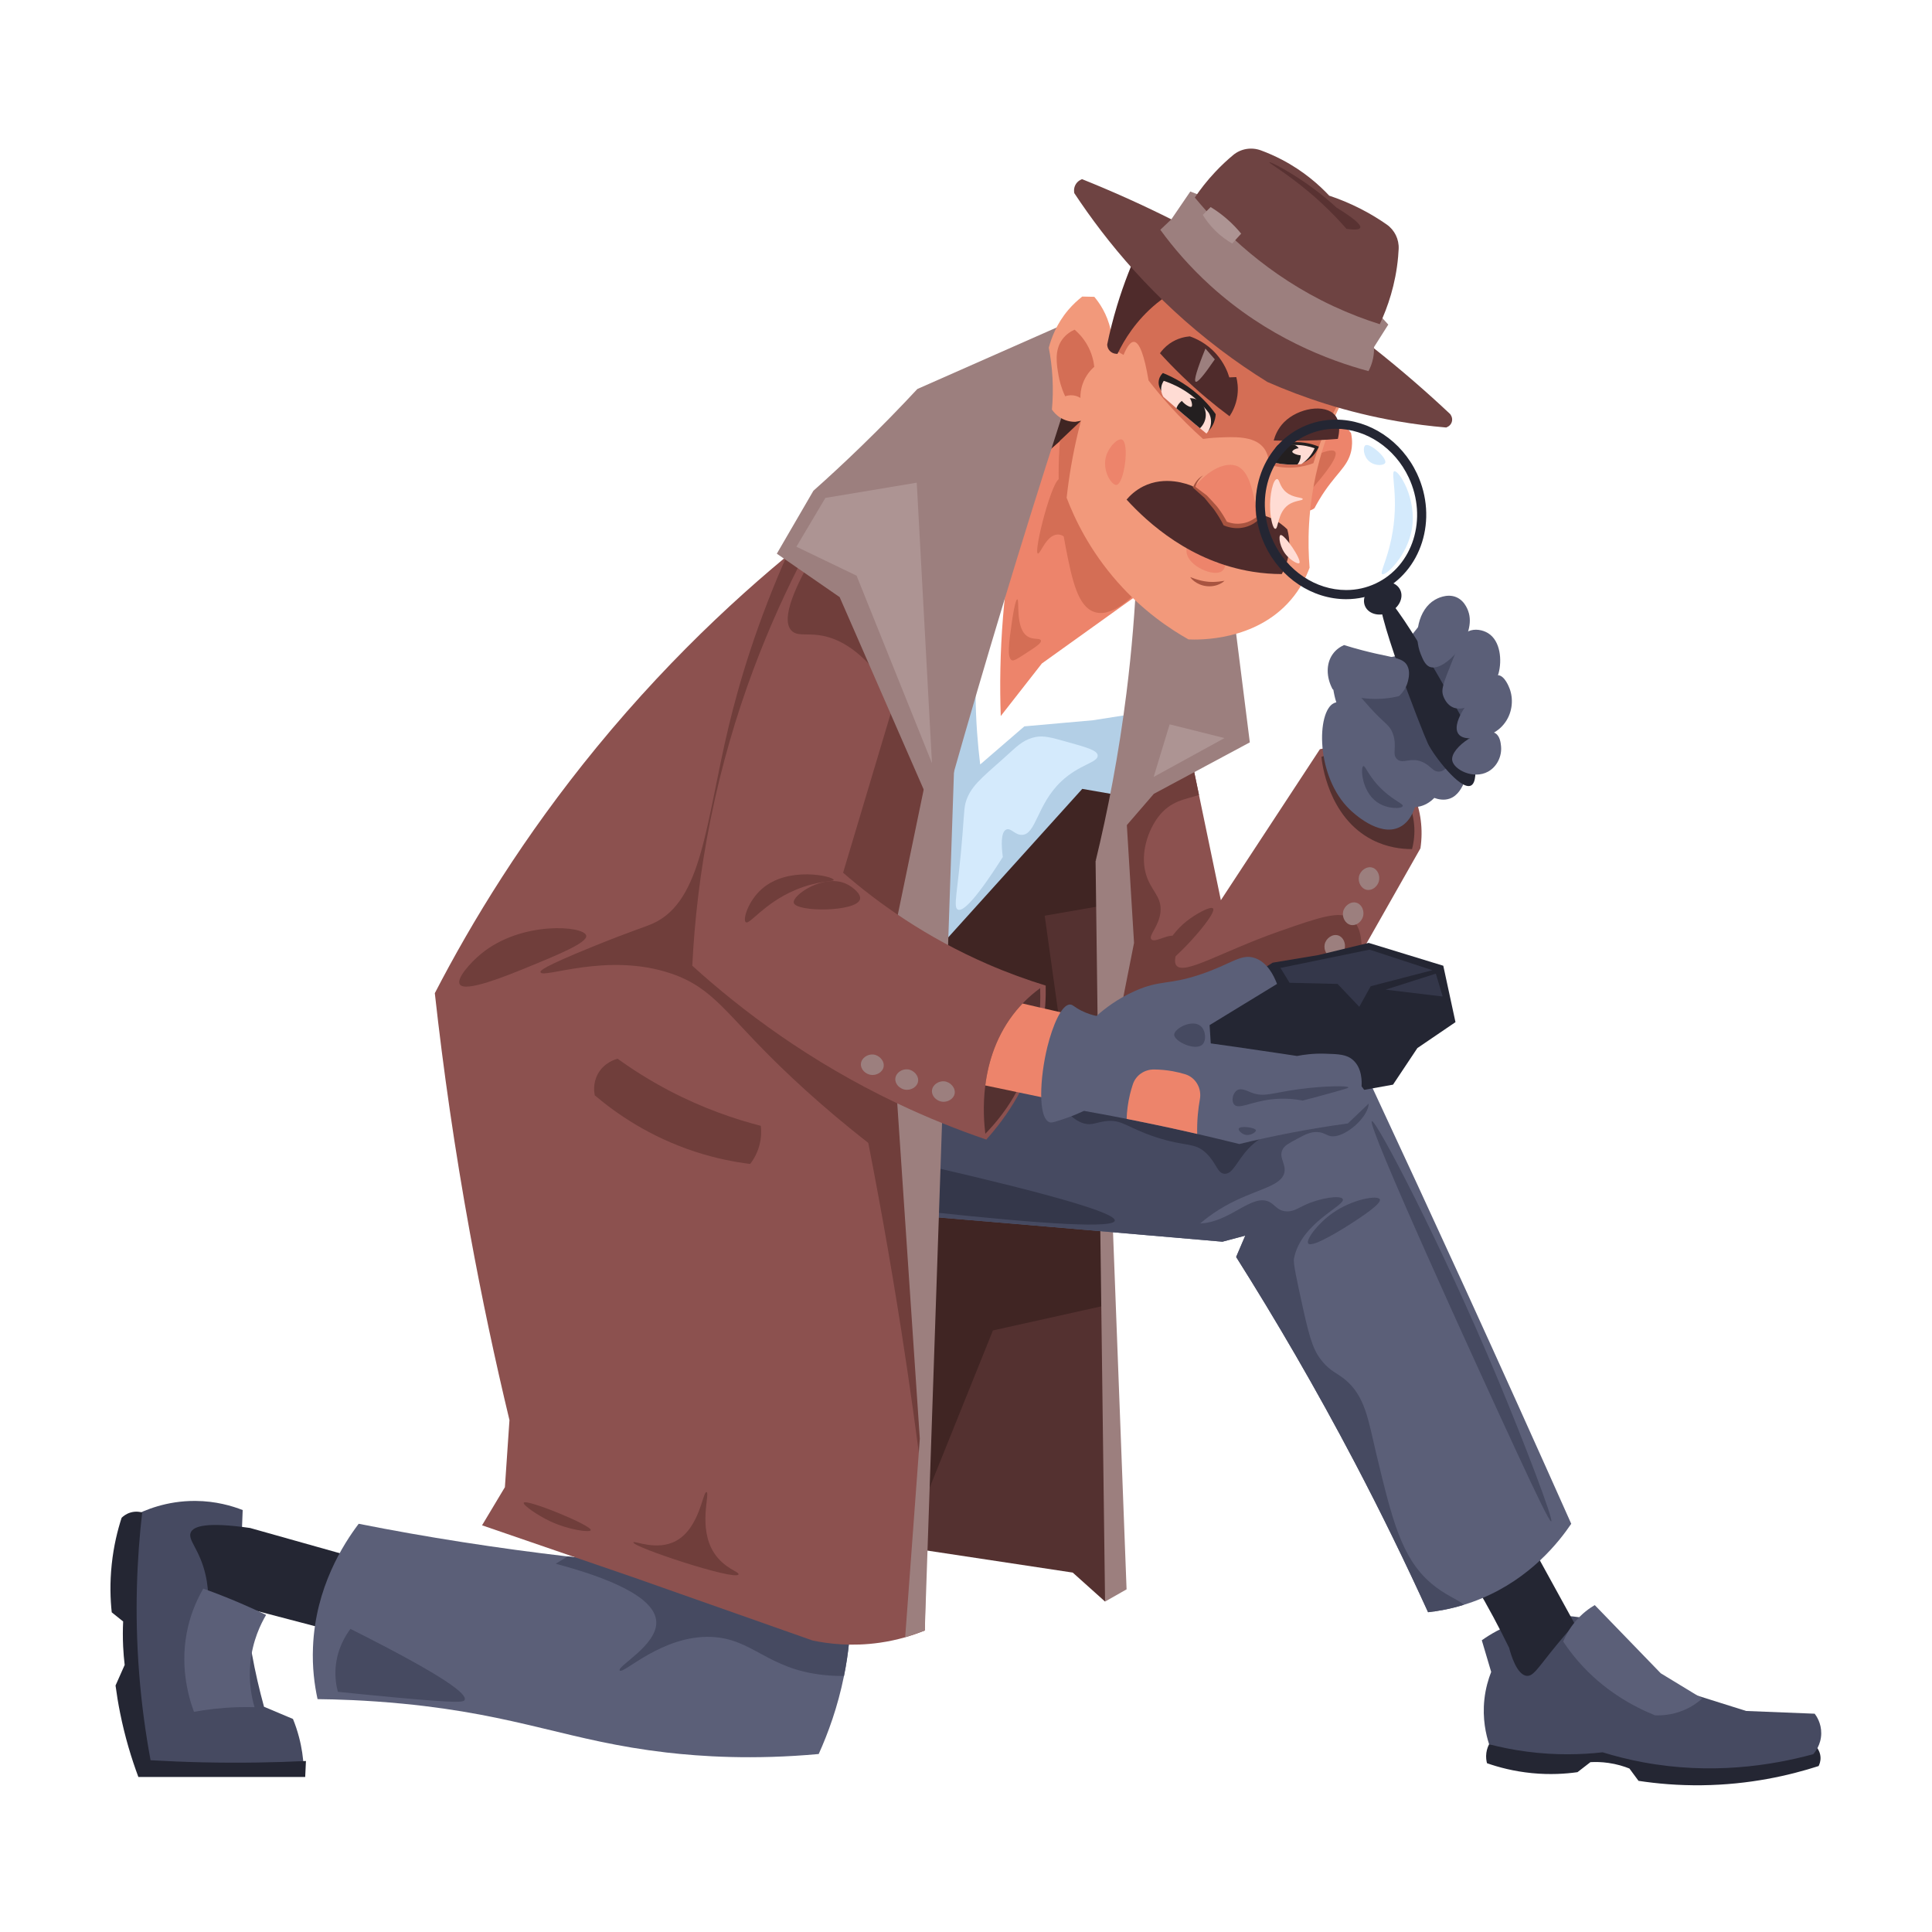 <svg xmlns="http://www.w3.org/2000/svg" xmlns:xlink="http://www.w3.org/1999/xlink" width="500" zoomAndPan="magnify" viewBox="0 0 375 375" height="500" preserveAspectRatio="xMidYMid meet" version="1.0"><defs><clipPath id="31e06d854e"><path d="M 21.258 293 L 60 293 L 60 345 L 21.258 345 Z M 21.258 293 " clip-rule="nonzero"/></clipPath><clipPath id="d7f57cc4c0"><path d="M 288.406 338.48 L 353.5 338.48 L 353.5 346.523 L 288.406 346.523 Z M 288.406 338.48 " clip-rule="nonzero"/></clipPath><clipPath id="596bfa85d3"><path d="M 287.613 313.504 L 353.5 313.504 L 353.5 343.238 L 287.613 343.238 Z M 287.613 313.504 " clip-rule="nonzero"/></clipPath><clipPath id="f668842ef0"><path d="M 231 28.531 L 272 28.531 L 272 63 L 231 63 Z M 231 28.531 " clip-rule="nonzero"/></clipPath></defs><rect x="-37.5" width="450" fill="#ffffff" y="-37.5" height="450" fill-opacity="1"/><rect x="-37.5" width="450" fill="#ffffff" y="-37.5" height="450" fill-opacity="1"/><path fill="#8c514f" d="M 275.707 164.656 C 271.902 171.367 268.094 178.082 264.289 184.785 C 261.887 189.027 259.48 193.266 257.078 197.508 C 252.449 202.543 247.809 207.574 243.18 212.602 C 232.047 211.031 220.906 209.449 209.773 207.871 C 209.18 193.07 208.582 178.277 208 163.477 C 215.68 157.758 223.371 152.031 231.062 146.312 C 231.613 148.977 232.172 151.641 232.723 154.305 C 234.141 161.105 235.551 167.914 236.969 174.727 C 243.375 164.957 249.785 155.191 256.191 145.426 C 257.656 145.07 262.949 143.969 268.016 146.898 C 273.719 150.203 276.805 157.262 275.707 164.656 " fill-opacity="1" fill-rule="nonzero"/><path fill="#703e3b" d="M 264.289 184.785 C 261.887 189.027 259.48 193.266 257.078 197.508 C 252.449 202.543 247.809 207.574 243.18 212.602 C 232.047 211.031 220.906 209.449 209.773 207.871 C 209.18 193.07 208.582 178.277 208 163.477 C 215.68 157.758 223.371 152.031 231.062 146.312 C 231.613 148.977 232.172 151.641 232.723 154.305 C 230.086 155.164 227.203 155.395 224.809 158.574 C 222.926 161.062 221.305 165.422 222.367 169.453 C 223.273 172.879 225.551 173.898 225.25 177 C 224.977 179.812 222.848 181.605 223.477 182.324 C 224.203 183.16 227.141 180.879 228.355 181.883 C 229.625 182.93 227.301 186.18 228.355 187.43 C 229.926 189.277 237.172 184.688 248.312 180.77 C 256.156 178.02 260.113 176.676 262.285 178.328 C 263.828 179.512 264.395 181.871 264.289 184.785 " fill-opacity="1" fill-rule="nonzero"/><path fill="#9c7f7e" d="M 266.391 168.406 C 267.418 168.727 267.914 169.996 267.648 171.023 C 267.395 172.023 266.383 172.93 265.285 172.715 C 264.164 172.488 263.555 171.203 263.77 170.148 C 264.008 168.984 265.27 168.055 266.391 168.406 " fill-opacity="1" fill-rule="nonzero"/><path fill="#9c7f7e" d="M 263.316 175.227 C 264.344 175.551 264.84 176.816 264.578 177.844 C 264.32 178.848 263.309 179.754 262.211 179.535 C 261.086 179.309 260.48 178.023 260.695 176.969 C 260.934 175.805 262.191 174.875 263.316 175.227 " fill-opacity="1" fill-rule="nonzero"/><path fill="#9c7f7e" d="M 259.734 181.562 C 260.762 181.887 261.258 183.152 260.996 184.18 C 260.738 185.184 259.727 186.086 258.629 185.867 C 257.508 185.645 256.902 184.359 257.117 183.305 C 257.355 182.141 258.613 181.207 259.734 181.562 " fill-opacity="1" fill-rule="nonzero"/><path fill="#464a61" d="M 25.816 294.289 C 25.336 297.852 25.016 301.992 25.086 306.59 C 25.141 310.164 25.43 313.438 25.824 316.355 C 25.781 319.211 25.863 322.281 26.121 325.531 C 26.641 332.078 27.766 337.887 29.07 342.824 C 39.027 342.824 48.98 342.824 58.934 342.824 C 58.844 341.223 58.598 339.309 58.047 337.203 C 57.699 335.875 57.289 334.688 56.863 333.648 C 54.992 332.859 53.121 332.07 51.246 331.281 C 50.359 328.059 49.551 324.602 48.883 320.922 C 46.984 310.504 46.699 301.059 47.105 293.102 C 45.082 292.309 41.906 291.355 37.941 291.328 C 32.277 291.289 27.98 293.156 25.816 294.289 " fill-opacity="1" fill-rule="nonzero"/><path fill="#242633" d="M 69.84 302.574 C 62.742 300.578 55.645 298.578 48.547 296.582 C 40.055 295.359 37.527 296.242 37.016 297.469 C 36.406 298.941 38.773 300.746 39.898 305.684 C 40.32 307.523 40.41 309.105 40.41 310.211 C 48.91 312.438 57.406 314.664 65.902 316.891 C 67.215 312.117 68.527 307.348 69.84 302.574 " fill-opacity="1" fill-rule="nonzero"/><path fill="#5b5f78" d="M 39.457 308.348 C 38.395 310.176 37.27 312.594 36.543 315.555 C 34.719 323.02 36.57 329.344 37.652 332.262 C 40.051 331.824 42.926 331.461 46.188 331.367 C 47.316 331.336 48.391 331.34 49.406 331.367 C 48.867 329.539 48.234 326.535 48.586 322.852 C 49.004 318.449 50.621 315.191 51.652 313.453 C 50.098 312.703 48.469 311.961 46.777 311.23 C 44.254 310.148 41.809 309.191 39.457 308.348 " fill-opacity="1" fill-rule="nonzero"/><g clip-path="url(#31e06d854e)"><path fill="#242633" d="M 27.598 293.566 C 27.238 293.465 26.395 293.281 25.383 293.566 C 24.465 293.824 23.871 294.34 23.605 294.602 C 22.832 296.984 22.066 300.035 21.688 303.629 C 21.301 307.266 21.418 310.441 21.688 312.953 C 22.426 313.543 23.164 314.137 23.902 314.727 C 23.832 316.23 23.82 317.863 23.902 319.609 C 23.965 320.863 24.066 322.047 24.199 323.164 C 23.605 324.496 23.016 325.828 22.426 327.156 C 22.652 328.863 22.941 330.645 23.312 332.484 C 24.246 337.137 25.508 341.293 26.859 344.914 C 37.652 344.914 48.445 344.914 59.238 344.914 C 59.289 343.879 59.336 342.844 59.383 341.809 C 56.352 341.953 53.246 342.055 50.07 342.102 C 42.781 342.215 35.824 342.043 29.227 341.66 C 28.27 336.508 27.48 330.867 27.008 324.789 C 26.09 313.016 26.57 302.469 27.598 293.566 " fill-opacity="1" fill-rule="nonzero"/></g><path fill="#5b5f78" d="M 164.828 318.559 C 164.598 320.922 164.25 323.168 163.816 325.305 C 162.602 331.324 160.727 336.434 158.91 340.453 C 146.102 341.625 135.945 340.922 129.344 340.16 C 110.434 337.965 100.906 332.898 78.188 330.688 C 71.012 329.996 65.168 329.836 61.637 329.801 C 61.023 326.992 60.59 323.594 60.75 319.738 C 61.203 308.133 66.676 299.664 69.621 295.766 C 76.133 297.055 82.836 298.246 89.719 299.316 C 96.668 300.402 103.488 301.324 110.164 302.105 C 121.93 303.473 133.266 304.387 144.129 304.938 C 151.121 306.422 158.121 307.902 165.117 309.379 C 165.215 312.184 165.156 315.254 164.828 318.559 " fill-opacity="1" fill-rule="nonzero"/><path fill="#464a61" d="M 164.828 318.559 C 164.598 320.922 164.25 323.168 163.816 325.305 C 162.609 325.316 161.297 325.27 159.902 325.117 C 148.887 323.965 146.145 318.035 138.027 317.723 C 128.465 317.359 120.883 325.137 120.289 324.23 C 119.738 323.414 127.598 319.332 127.383 314.77 C 127.152 309.883 117.785 306.172 107.867 303.52 C 108.633 303.047 109.402 302.578 110.164 302.105 C 121.93 303.473 133.266 304.387 144.129 304.938 C 151.121 306.422 158.121 307.902 165.117 309.379 C 165.215 312.184 165.156 315.254 164.828 318.559 " fill-opacity="1" fill-rule="nonzero"/><g clip-path="url(#d7f57cc4c0)"><path fill="#242633" d="M 289.035 338.559 C 288.844 338.922 288.602 339.492 288.5 340.23 C 288.383 341.102 288.512 341.812 288.625 342.238 C 290.84 343.016 293.805 343.816 297.363 344.164 C 300.867 344.508 303.887 344.301 306.188 343.977 C 307.023 343.328 307.863 342.684 308.699 342.035 C 309.668 341.98 310.848 341.992 312.176 342.18 C 313.836 342.414 315.223 342.852 316.27 343.27 C 316.859 344.066 317.445 344.863 318.035 345.66 C 321.633 346.207 325.77 346.574 330.34 346.516 C 339.559 346.406 347.289 344.629 352.992 342.789 C 353.137 342.504 353.414 341.867 353.359 341.031 C 353.281 339.891 352.633 339.152 352.434 338.941 C 331.301 338.812 310.168 338.688 289.035 338.559 " fill-opacity="1" fill-rule="nonzero"/></g><g clip-path="url(#596bfa85d3)"><path fill="#464a61" d="M 294.227 314.969 C 291.422 315.93 289.219 317.234 287.617 318.379 C 288.227 320.426 288.832 322.473 289.438 324.52 C 288.902 325.879 288.352 327.688 288.117 329.859 C 287.707 333.625 288.434 336.711 289.035 338.559 C 291.23 339.133 293.672 339.637 296.336 339.988 C 302 340.734 307.02 340.578 311.066 340.121 C 313.496 340.871 316.113 341.535 318.906 342.055 C 332.109 344.512 343.703 342.73 351.949 340.488 C 352.277 340.117 353.473 338.664 353.5 336.465 C 353.527 334.445 352.551 333.051 352.23 332.629 C 347.801 332.453 343.367 332.273 338.934 332.098 C 334.223 330.617 329.512 329.137 324.801 327.656 C 322.395 326.109 319.867 324.355 317.277 322.359 C 313.645 319.57 310.473 316.773 307.734 314.113 C 305.082 313.598 299.996 313 294.227 314.969 " fill-opacity="1" fill-rule="nonzero"/></g><path fill="#242633" d="M 282.598 301.609 C 283.871 303.566 285.145 305.613 286.41 307.746 C 288.875 311.914 291.031 315.965 292.922 319.848 C 293.242 321.074 294.414 325.141 296.367 325.281 C 297.523 325.363 298.344 324.027 300.898 320.824 C 302.832 318.398 304.504 316.477 305.652 315.188 C 301.938 308.426 298.223 301.668 294.508 294.906 C 290.535 297.141 286.566 299.375 282.598 301.609 " fill-opacity="1" fill-rule="nonzero"/><path fill="#5b5f78" d="M 309.539 311.547 C 308.535 312.137 307.098 313.145 305.746 314.762 C 304.543 316.199 303.832 317.609 303.418 318.625 C 304.246 319.879 305.215 321.176 306.34 322.469 C 311.262 328.133 317.008 331.227 321.223 332.938 C 322.402 332.992 324.457 332.922 326.754 331.973 C 328.422 331.285 329.629 330.371 330.406 329.68 C 327.723 328.047 325.035 326.414 322.348 324.781 C 318.078 320.371 313.809 315.957 309.539 311.547 " fill-opacity="1" fill-rule="nonzero"/><path fill="#543130" d="M 214.492 310.863 L 208.219 305.238 L 165.164 298.727 C 161.34 250.902 157.52 203.074 153.695 155.246 C 175.578 150.707 197.457 146.168 219.34 141.633 C 218.156 149.523 216.973 157.414 215.789 165.309 C 215 181.09 214.211 196.875 213.422 212.66 C 214.449 239.574 215.473 266.488 216.5 293.402 C 215.828 299.219 215.16 305.043 214.492 310.863 " fill-opacity="1" fill-rule="nonzero"/><path fill="#402523" d="M 216.379 175.371 C 211.848 176.16 207.312 176.949 202.777 177.738 C 203.961 186.223 205.145 194.707 206.328 203.188 C 209.48 214.438 212.637 225.684 215.789 236.93 C 215.199 242.453 214.605 247.977 214.016 253.504 C 206.918 255.082 199.824 256.66 192.727 258.238 C 187.402 271.457 182.082 284.676 176.762 297.895 C 174 255.672 171.238 213.449 168.48 171.227 C 181.887 160.77 195.289 150.312 208.695 139.855 C 213.227 141.234 217.762 142.617 222.293 144 C 220.398 150.188 218.5 156.379 216.602 162.57 C 216.527 166.836 216.453 171.105 216.379 175.371 " fill-opacity="1" fill-rule="nonzero"/><path fill="#9c7f7e" d="M 212.652 167.176 L 214.492 310.863 L 218.668 308.492 L 214.906 209.352 L 220.117 183.012 L 218.508 156.672 L 212.652 167.176 " fill-opacity="1" fill-rule="nonzero"/><path fill="#5b5f78" d="M 304.977 295.766 C 302.566 299.328 297.094 306.289 287.531 310.266 C 286.367 310.754 285.23 311.152 284.133 311.492 C 281.57 312.281 279.211 312.707 277.188 312.93 C 272.922 303.57 268.211 293.875 262.996 283.934 C 255.402 269.469 247.621 256.152 239.934 243.977 C 240.516 242.594 241.113 241.215 241.707 239.832 C 240.227 240.23 238.742 240.621 237.27 241.012 C 225.836 240.02 214.402 239.031 202.969 238.055 C 192.422 237.16 181.875 236.273 171.328 235.391 C 170.309 233.281 168.934 229.957 168.133 225.707 C 167.746 223.629 167.488 221.32 167.488 218.816 C 167.469 208.766 171.488 201.449 173.406 198.395 C 190.738 199.93 208.797 201.973 227.512 204.609 C 240.836 206.5 253.754 208.586 266.242 210.824 C 272.266 223.742 278.277 236.758 284.285 249.891 C 291.309 265.27 298.203 280.566 304.977 295.766 " fill-opacity="1" fill-rule="nonzero"/><path fill="#464a61" d="M 265.613 213.844 C 266.137 216.359 261.043 221.121 258.184 220.504 C 257.383 220.328 256.918 219.77 255.633 219.727 C 254.34 219.684 253.348 220.199 251.75 221.059 C 250.156 221.914 249.359 222.344 248.98 223.055 C 248.125 224.656 249.613 225.82 249.312 227.496 C 248.785 230.406 243.559 230.793 237.672 234.152 C 234.668 235.871 232.527 237.77 231.238 239.035 C 213.758 237.223 196.273 235.414 178.793 233.598 C 176.066 222.684 174.254 209.574 180.457 204.965 C 185.309 201.355 192.125 205.141 203.074 208.297 C 237.133 218.102 264.461 208.32 265.613 213.844 " fill-opacity="1" fill-rule="nonzero"/><path fill="#464a61" d="M 284.133 311.492 C 281.57 312.281 279.211 312.707 277.188 312.93 C 272.922 303.57 268.211 293.875 262.996 283.934 C 255.402 269.469 247.621 256.152 239.934 243.977 C 240.516 242.594 241.113 241.215 241.707 239.832 C 240.227 240.23 238.742 240.621 237.27 241.012 C 225.836 240.02 214.402 239.031 202.969 238.055 C 192.422 237.16 181.875 236.273 171.328 235.391 C 170.309 233.281 168.934 229.957 168.133 225.707 C 171.621 225.504 178.148 227.383 192.031 229.176 C 212.715 231.852 217.188 230.117 224.852 234.504 C 227.23 235.871 229.633 237.664 233.129 237.461 C 238.93 237.133 243.07 231.547 246.434 233.324 C 247.508 233.891 247.898 234.887 249.387 235.098 C 250.844 235.305 251.844 234.566 253.238 233.91 C 256.281 232.488 260.191 231.949 260.625 232.727 C 261.316 233.973 252.527 237.258 251.164 244.27 C 250.984 245.188 251.641 248.133 252.934 254.039 C 254.32 260.316 255.074 262.418 256.785 264.398 C 258.32 266.184 259.402 266.441 260.918 267.648 C 265.008 270.898 265.566 275.641 267.129 282.156 C 270.207 294.934 271.98 302.348 277.773 307.309 C 280.551 309.688 282.969 310.406 284.133 311.492 " fill-opacity="1" fill-rule="nonzero"/><path fill="#34374a" d="M 179.719 235.152 C 203.918 237.773 216.141 238.363 216.379 236.93 C 216.625 235.469 204.504 231.918 180.012 226.273 C 179.914 229.234 179.816 232.191 179.719 235.152 " fill-opacity="1" fill-rule="nonzero"/><path fill="#b3cfe6" d="M 216.863 154.301 C 214.598 153.906 212.332 153.512 210.066 153.121 C 199.023 165.352 187.988 177.582 176.949 189.816 C 171.527 176.992 166.105 164.168 160.688 151.344 C 168.668 140.785 176.652 130.23 184.637 119.676 C 198.434 123.227 212.23 126.777 226.031 130.332 C 222.977 138.32 219.922 146.312 216.863 154.301 " fill-opacity="1" fill-rule="nonzero"/><path fill="#8c514f" d="M 182.273 160.074 L 179.5 316.484 C 177.234 317.402 174.277 318.348 170.738 318.852 C 165.34 319.625 160.785 319.062 157.73 318.422 C 146.098 314.324 134.469 310.227 122.84 306.125 C 113.082 302.773 103.324 299.418 93.566 296.062 C 95.043 293.598 96.523 291.133 98 288.664 C 98.297 284.324 98.594 279.984 98.887 275.645 C 96.121 264.133 93.523 251.988 91.203 239.242 C 88.234 222.973 86.023 207.441 84.398 192.777 C 91.547 178.957 101.625 162.355 115.742 145.129 C 131.23 126.227 147.004 112.156 160.094 102.055 L 182.273 122.637 L 182.273 160.074 " fill-opacity="1" fill-rule="nonzero"/><path fill="#703e3b" d="M 167.594 217.098 C 170.262 230.375 172.75 244.195 174.984 258.531 C 176.555 268.617 177.93 278.488 179.125 288.129 C 179.324 278.266 179.52 268.398 179.719 258.531 C 178.828 246.598 177.941 234.66 177.055 222.723 C 173.902 220.848 170.746 218.973 167.594 217.098 " fill-opacity="1" fill-rule="nonzero"/><path fill="#703e3b" d="M 176.906 228.051 C 165.559 220.023 157.188 212.551 151.629 207.184 C 141.055 196.992 138.57 191.797 130.336 188.984 C 117.805 184.703 105.227 190.102 104.91 188.688 C 104.848 188.418 105.191 187.734 115.258 183.656 C 122.871 180.574 125.168 179.957 126.789 179.219 C 136.363 174.852 136.98 159.598 141.426 141.039 C 143.438 132.645 146.879 120.863 153.105 107.004 C 160.891 109.473 168.676 111.938 176.465 114.402 C 178.336 123.086 180.211 131.766 182.082 140.449 C 180.359 169.648 178.633 198.848 176.906 228.051 " fill-opacity="1" fill-rule="nonzero"/><path fill="#9c7f7e" d="M 185.332 144.926 L 179.5 316.484 L 175.695 317.793 C 176.645 304.945 177.59 292.098 178.535 279.25 C 176.465 248.469 174.395 217.691 172.324 186.914 C 175.184 173.102 178.043 159.289 180.898 145.477 C 182.375 145.293 183.855 145.109 185.332 144.926 " fill-opacity="1" fill-rule="nonzero"/><path fill="#ffffff" d="M 218.934 112.277 C 220.117 113.855 221.301 115.434 222.484 117.012 C 222.188 124.113 221.891 131.219 221.598 138.32 C 218.441 138.812 215.289 139.305 212.137 139.801 C 207.699 140.195 203.266 140.59 198.828 140.984 C 195.973 143.449 193.113 145.918 190.254 148.383 C 189.285 140.488 188.844 130.488 190.254 119.086 C 192.672 99.496 199.484 84.414 204.742 74.988 C 208.785 77.453 212.824 79.918 216.863 82.387 C 217.555 92.348 218.246 102.312 218.934 112.277 " fill-opacity="1" fill-rule="nonzero"/><path fill="#402523" d="M 215.887 78.016 L 198.051 96.137 L 200.414 74.109 Z M 215.887 78.016 " fill-opacity="1" fill-rule="nonzero"/><path fill="#8c514f" d="M 202.969 191.297 C 203.023 193.691 202.879 196.387 202.375 199.289 C 200.547 209.84 194.973 217.262 191.438 221.188 C 185.926 219.309 180.066 216.98 173.992 214.086 C 157.09 206.023 144.004 196.18 134.371 187.449 C 134.793 178.922 135.836 169.355 137.918 159.039 C 142.219 137.738 149.504 120.402 156.25 107.543 C 163.348 112.672 170.441 117.801 177.539 122.93 C 172.906 138.418 168.273 153.906 163.645 169.395 C 170.469 175.32 179.758 181.957 191.734 187.152 C 195.641 188.848 199.406 190.207 202.969 191.297 " fill-opacity="1" fill-rule="nonzero"/><path fill="#703e3b" d="M 171.363 132.16 C 166.582 125.625 162.207 123.719 158.945 123.281 C 156.418 122.945 154.691 123.508 153.621 122.395 C 151.398 120.074 154.676 113.266 158.059 107.523 C 159.801 108.117 165.074 110.168 168.703 115.734 C 173.488 123.078 171.695 130.832 171.363 132.16 " fill-opacity="1" fill-rule="nonzero"/><path fill="#9c7f7e" d="M 220.637 110.797 C 220.316 118.219 219.691 126.164 218.641 134.547 C 217.145 146.484 215.023 157.402 212.652 167.176 C 216.422 162.812 220.191 158.445 223.961 154.082 C 230.172 150.75 236.379 147.422 242.59 144.094 C 241.48 135.289 240.371 126.48 239.262 117.68 C 233.055 115.383 226.844 113.09 220.637 110.797 " fill-opacity="1" fill-rule="nonzero"/><path fill="#ed846b" d="M 223.297 113.684 C 216.273 118.715 209.25 123.746 202.23 128.777 C 199.566 132.18 196.906 135.582 194.246 138.984 C 194.039 133.129 194.121 126.656 194.691 119.676 C 195.578 108.762 197.449 99.137 199.566 91.043 C 203.855 87.27 208.145 83.496 212.43 79.723 C 216.051 91.043 219.676 102.363 223.297 113.684 " fill-opacity="1" fill-rule="nonzero"/><path fill="#d46e55" d="M 221.48 113.961 C 220.566 115.035 216.32 119.855 212.613 118.844 C 209.211 117.914 208.105 112.625 206.844 106.191 C 205.91 101.418 205.031 94.375 205.738 85.547 C 208.473 82.957 211.207 80.367 213.941 77.781 C 216.453 89.84 218.969 101.898 221.48 113.961 " fill-opacity="1" fill-rule="nonzero"/><path fill="#9c7f7e" d="M 206.664 79.055 C 205.398 82.965 204.141 86.883 202.895 90.82 C 195.496 114.148 188.633 137.242 182.273 160.074 C 175.84 145.348 169.406 130.625 162.977 115.902 C 158.91 113.09 154.848 110.281 150.781 107.469 C 153.148 103.398 155.512 99.328 157.879 95.258 C 160.934 92.539 164.043 89.656 167.191 86.602 C 171.066 82.848 174.684 79.133 178.059 75.504 C 188.109 71.066 198.164 66.625 208.219 62.188 C 207.699 67.809 207.184 73.434 206.664 79.055 " fill-opacity="1" fill-rule="nonzero"/><path fill="#ed846b" d="M 256.199 85.066 C 256.574 84.629 257.316 83.895 258.473 83.363 C 259.625 82.84 260.656 82.762 261.23 82.762 C 261.566 83.195 261.902 83.633 262.238 84.066 C 262.559 85.613 262.426 86.777 262.27 87.516 C 261.574 90.785 259.07 91.969 256.07 96.984 C 255.648 97.688 255.332 98.277 255.145 98.633 C 255.027 98.73 254.465 99.176 253.648 99.121 C 252.699 99.051 252.168 98.359 252.094 98.254 C 253.461 93.859 254.828 89.461 256.199 85.066 " fill-opacity="1" fill-rule="nonzero"/><path fill="#d46e55" d="M 255.828 88.176 C 257.688 87.402 258.793 87.23 259.141 87.668 C 259.777 88.461 257.93 91.258 253.59 96.059 C 254.336 93.434 255.082 90.805 255.828 88.176 " fill-opacity="1" fill-rule="nonzero"/><path fill="#f2997b" d="M 263.375 72.84 C 260.914 76.734 257.695 82.797 255.734 90.793 C 253.777 98.762 253.816 105.609 254.191 110.191 C 253.473 112.125 252.348 114.344 250.531 116.457 C 243.645 124.469 232.68 124.199 230.695 124.113 C 227.066 122.074 221.883 118.598 216.922 112.988 C 211.48 106.836 208.578 100.676 207.035 96.621 C 207.473 92.625 208.184 88.332 209.27 83.816 C 212.953 68.527 219.562 56.617 225.375 48.27 C 238.156 43.703 251.461 46.863 258.363 55.668 C 263.504 62.219 263.527 69.891 263.375 72.84 " fill-opacity="1" fill-rule="nonzero"/><path fill="#d46e55" d="M 227.754 52.551 C 225.18 54.453 221.578 57.672 218.797 62.625 C 217.734 64.52 216.98 66.336 216.434 67.961 C 216.98 68.27 217.531 68.578 218.078 68.887 C 218.793 67.172 219.465 66.328 220.094 66.355 C 221.156 66.406 222.102 68.902 222.934 73.848 C 224.141 75.41 225.477 77.027 226.957 78.672 C 229.191 81.16 231.41 83.324 233.512 85.199 C 234.152 85.105 235.07 84.988 236.184 84.938 C 239.562 84.777 243.32 84.598 245.188 86.816 C 245.617 87.324 246.262 88.336 246.324 90.184 C 247.379 90.508 249.047 90.879 251.102 90.742 C 252.707 90.637 254.016 90.254 254.93 89.906 C 255.652 87.496 256.637 84.762 257.984 81.848 C 259.215 79.199 260.52 76.891 261.77 74.914 C 250.434 67.461 239.094 60.008 227.754 52.551 " fill-opacity="1" fill-rule="nonzero"/><path fill="#ed846b" d="M 217.777 85.324 C 219.293 85.961 218.207 93.961 216.703 94.125 C 215.75 94.23 213.836 91.266 214.719 88.453 C 215.281 86.656 216.973 84.984 217.777 85.324 " fill-opacity="1" fill-rule="nonzero"/><path fill="#231f20" d="M 252.457 90.012 C 252.938 89.844 253.688 89.512 254.426 88.859 C 255.324 88.07 255.773 87.195 255.988 86.695 C 255.277 86.398 254.379 86.105 253.309 85.945 C 251.012 85.598 249.109 86.047 248.008 86.406 C 247.785 86.641 247.473 87.035 247.246 87.594 C 246.965 88.289 246.949 88.91 246.969 89.258 C 248.801 89.512 250.629 89.762 252.457 90.012 " fill-opacity="1" fill-rule="nonzero"/><path fill="#a85440" d="M 237.68 112.734 C 237.68 112.734 237.355 113.074 236.719 113.371 C 236.406 113.52 236.016 113.652 235.582 113.727 C 235.363 113.762 235.137 113.797 234.906 113.797 C 234.637 113.801 234.473 113.801 234.211 113.773 C 233.25 113.676 232.379 113.266 231.828 112.84 C 231.27 112.422 231.023 112.02 231.023 112.02 C 231.023 112.02 231.457 112.188 232.066 112.391 C 232.375 112.492 232.73 112.598 233.109 112.688 C 233.484 112.773 233.898 112.855 234.293 112.891 C 234.465 112.922 234.742 112.938 234.906 112.941 C 235.109 112.945 235.309 112.961 235.504 112.953 C 235.895 112.945 236.258 112.914 236.582 112.883 C 237.219 112.809 237.68 112.734 237.68 112.734 " fill-opacity="1" fill-rule="nonzero"/><path fill="#4f2b2b" d="M 238.652 80.793 C 237.191 79.711 235.699 78.535 234.191 77.27 C 230.703 74.336 227.707 71.379 225.148 68.562 C 225.523 68.031 226.117 67.336 226.992 66.711 C 228.555 65.602 230.141 65.355 230.934 65.289 C 232.008 65.656 234.195 66.578 236.102 68.738 C 237.613 70.453 238.297 72.211 238.609 73.25 C 239.062 73.23 239.512 73.211 239.965 73.195 C 240.164 73.973 240.383 75.23 240.18 76.762 C 239.926 78.688 239.133 80.078 238.652 80.793 " fill-opacity="1" fill-rule="nonzero"/><path fill="#4f2b2b" d="M 247.223 85.504 C 247.453 84.668 247.977 83.203 249.254 81.926 C 251.984 79.195 257.238 78.281 259.164 80.645 C 259.367 80.891 260.41 82.25 259.676 85.191 C 257.066 85.402 254.309 85.531 251.41 85.551 C 249.977 85.562 248.582 85.543 247.223 85.504 " fill-opacity="1" fill-rule="nonzero"/><path fill="#f2997b" d="M 215.875 67.617 C 215.914 66.613 215.863 65.375 215.562 63.988 C 214.902 60.93 213.383 58.777 212.406 57.613 C 211.625 57.594 210.848 57.578 210.066 57.562 C 209.211 58.227 208.266 59.082 207.344 60.164 C 205.062 62.859 204.051 65.668 203.57 67.496 C 203.898 69.203 204.172 71.172 204.289 73.363 C 204.41 75.648 204.34 77.711 204.18 79.492 C 204.453 79.898 204.992 80.586 205.902 81.125 C 207.078 81.824 208.207 81.879 208.715 81.875 C 209.41 81.75 210.102 81.625 210.797 81.5 C 212.492 76.871 214.184 72.246 215.875 67.617 " fill-opacity="1" fill-rule="nonzero"/><path fill="#d46e55" d="M 212.398 71.191 C 212.293 70.215 211.98 68.582 210.969 66.844 C 210.184 65.492 209.254 64.566 208.582 63.992 C 207.961 64.27 206.957 64.824 206.188 65.883 C 204.629 68.012 205.094 70.727 205.445 72.789 C 205.613 73.777 205.961 75.238 206.75 76.922 C 207.031 76.82 207.602 76.652 208.316 76.742 C 208.977 76.824 209.457 77.082 209.707 77.242 C 209.695 76.578 209.762 75.594 210.152 74.492 C 210.758 72.773 211.824 71.695 212.398 71.191 " fill-opacity="1" fill-rule="nonzero"/><path fill="#231f20" d="M 234.59 83.633 C 234.836 83.375 235.121 83.016 235.371 82.551 C 235.832 81.691 235.945 80.879 235.969 80.387 C 235.352 79.527 234.613 78.621 233.727 77.719 C 230.949 74.883 227.934 73.297 225.719 72.398 C 225.531 72.574 225.098 73.027 224.941 73.75 C 224.695 74.906 225.367 75.801 225.473 75.934 C 228.512 78.5 231.551 81.066 234.59 83.633 " fill-opacity="1" fill-rule="nonzero"/><path fill="#ffdcd4" d="M 234.168 84.152 C 233.754 83.812 233.34 83.473 232.922 83.121 C 232.102 82.457 231.301 81.773 230.484 81.07 C 229.938 80.625 229.402 80.164 228.863 79.688 C 228.688 79.535 228.508 79.387 228.34 79.238 C 227.551 78.562 226.773 77.887 226.008 77.203 C 225.945 77.152 225.879 77.09 225.816 77.039 C 225.68 76.824 225.379 76.273 225.383 75.527 C 225.387 74.703 225.746 74.125 225.887 73.922 C 226.281 74.047 226.723 74.215 227.195 74.41 C 228.562 74.973 230.211 75.852 231.848 77.219 C 231.887 77.254 231.934 77.293 231.973 77.332 C 232.035 77.383 232.098 77.434 232.156 77.492 C 232.75 78.012 233.266 78.52 233.703 79.023 C 234.059 79.41 234.359 79.793 234.629 80.145 C 234.777 80.406 235.168 81.195 235.039 82.254 C 234.914 83.27 234.371 83.934 234.168 84.152 " fill-opacity="1" fill-rule="nonzero"/><path fill="#ffdcd4" d="M 253.98 88.875 C 253.484 89.434 252.984 89.816 252.582 90.086 C 252.355 90.109 252.109 90.133 251.859 90.141 C 251.363 90.18 250.82 90.188 250.25 90.172 C 250.004 90.16 249.762 90.145 249.531 90.125 C 248.797 90.074 248.121 89.977 247.52 89.844 C 247.145 89.77 246.801 89.688 246.484 89.602 C 246.547 89.238 246.723 88.57 247.234 87.887 C 247.711 87.246 248.27 86.898 248.586 86.73 C 249.098 86.594 249.645 86.48 250.27 86.422 C 250.27 86.422 250.27 86.422 250.285 86.418 C 250.617 86.379 250.941 86.367 251.254 86.367 C 251.32 86.367 251.371 86.367 251.434 86.367 C 252.973 86.363 254.262 86.691 255.176 87.008 C 254.953 87.504 254.586 88.191 253.98 88.875 " fill-opacity="1" fill-rule="nonzero"/><path fill="#4f2b2b" d="M 228.68 56.062 C 227.367 56.785 225.938 57.715 224.484 58.906 C 220.453 62.223 218.168 66.035 216.906 68.68 C 216.797 68.688 216.012 68.73 215.422 68.117 C 214.938 67.617 214.91 67.012 214.906 66.867 C 215.391 64.516 216.012 62.008 216.805 59.383 C 218.16 54.895 219.758 50.941 221.363 47.539 C 223.801 50.379 226.242 53.223 228.68 56.062 " fill-opacity="1" fill-rule="nonzero"/><path fill="#ed846b" d="M 237.703 109.445 C 237.941 109.816 237.602 110.52 237.203 110.84 C 235.688 112.062 230.637 109.938 230.309 107.207 C 230.211 106.367 230.539 105.336 231.074 105.191 C 231.742 105.012 232.367 106.32 234.32 107.938 C 235.098 108.578 235.789 109.027 236.223 109.289 C 236.898 109.07 237.5 109.137 237.703 109.445 " fill-opacity="1" fill-rule="nonzero"/><path fill="#9c7f7e" d="M 233.973 67.656 C 232.32 71.734 231.691 73.879 232.086 74.09 C 232.453 74.285 233.688 72.836 235.793 69.746 C 235.184 69.047 234.578 68.352 233.973 67.656 " fill-opacity="1" fill-rule="nonzero"/><path fill="#231f20" d="M 251.859 90.141 C 251.363 90.18 250.82 90.188 250.25 90.172 C 250.004 90.16 249.762 90.145 249.531 90.125 C 248.797 90.074 248.121 89.977 247.52 89.844 C 247.613 89.188 247.902 88.242 248.672 87.473 C 248.809 87.336 249.488 86.688 250.27 86.422 C 250.27 86.422 250.27 86.422 250.285 86.418 C 250.594 86.312 250.934 86.277 251.254 86.367 C 251.316 86.387 251.379 86.402 251.441 86.434 C 252.246 86.812 252.41 87.867 252.438 88.043 C 252.566 88.906 252.219 89.645 251.859 90.141 " fill-opacity="1" fill-rule="nonzero"/><path fill="#231f20" d="M 232.922 83.121 C 232.102 82.457 231.301 81.773 230.484 81.07 C 229.938 80.625 229.402 80.164 228.863 79.688 C 228.688 79.535 228.508 79.387 228.34 79.238 C 228.551 78.676 228.984 77.965 229.848 77.559 C 229.969 77.5 231.008 77.027 232.156 77.492 C 232.199 77.508 232.246 77.527 232.289 77.547 C 233.031 77.887 233.465 78.477 233.703 79.023 C 233.953 79.574 234.016 80.066 234.027 80.18 C 234.141 81.254 233.727 82.328 232.922 83.121 " fill-opacity="1" fill-rule="nonzero"/><path fill="#ffdcd4" d="M 231.27 78.934 C 231.609 78.672 231.113 76.781 230.09 76.664 C 229.727 76.621 229.23 76.793 229.145 77.109 C 228.945 77.832 230.883 79.234 231.27 78.934 " fill-opacity="1" fill-rule="nonzero"/><path fill="#ffdcd4" d="M 253.07 88.184 C 253.25 87.953 253.082 87.477 252.82 87.234 C 252.188 86.648 250.828 87.305 250.828 87.672 C 250.832 88.098 252.695 88.664 253.07 88.184 " fill-opacity="1" fill-rule="nonzero"/><path fill="#6e4342" d="M 280.688 82.977 C 277.684 82.723 274.516 82.332 271.211 81.758 C 261.332 80.043 252.875 77.156 246.004 74.141 C 243.004 72.281 239.926 70.191 236.82 67.836 C 223.898 58.047 214.82 47.02 208.523 37.492 C 208.484 37.324 208.336 36.555 208.797 35.781 C 209.211 35.09 209.852 34.844 210.031 34.777 C 220.922 39.141 233.781 45.27 247.434 53.934 C 261.473 62.848 272.746 72.16 281.465 80.359 C 281.496 80.398 282.055 81.055 281.793 81.898 C 281.539 82.723 280.742 82.961 280.688 82.977 " fill-opacity="1" fill-rule="nonzero"/><path fill="#9c7f7e" d="M 265.621 72.035 C 265.941 71.438 266.316 70.578 266.527 69.492 C 266.688 68.672 266.711 67.949 266.688 67.379 C 267.613 65.918 268.539 64.461 269.465 63 C 268.516 61.934 267.527 60.871 266.496 59.82 C 255.477 48.578 242.816 41.586 231.039 37.172 C 229.809 38.973 228.582 40.773 227.355 42.574 C 226.641 43.25 225.93 43.922 225.215 44.598 C 227.711 48.027 230.895 51.766 234.926 55.43 C 246.031 65.531 257.992 69.973 265.621 72.035 " fill-opacity="1" fill-rule="nonzero"/><g clip-path="url(#f668842ef0)"><path fill="#6e4342" d="M 267.812 62.926 C 264.938 62.02 261.902 60.871 258.77 59.41 C 246.074 53.477 237.391 44.98 231.914 38.34 C 232.93 36.828 234.219 35.137 235.84 33.414 C 237.031 32.137 238.227 31.035 239.363 30.09 C 240.855 28.848 242.906 28.516 244.73 29.184 C 246.027 29.66 247.41 30.258 248.852 31.012 C 253.07 33.223 256.066 35.918 258.004 37.98 C 259.855 38.594 261.949 39.43 264.176 40.574 C 266.062 41.543 267.723 42.57 269.168 43.582 C 270.699 44.652 271.57 46.449 271.48 48.316 C 271.453 48.812 271.422 49.32 271.375 49.836 C 270.895 55.223 269.34 59.66 267.812 62.926 " fill-opacity="1" fill-rule="nonzero"/></g><path fill="#593232" d="M 264.016 44.207 C 263.863 44.582 262.977 44.652 261.355 44.422 C 260.23 43.133 258.527 41.281 256.293 39.227 C 250.82 34.191 246.254 31.699 246.379 31.496 C 246.5 31.309 250.645 33.398 255.02 36.652 C 256.887 38.043 258.371 39.328 259.422 40.293 C 262.719 42.324 264.25 43.629 264.016 44.207 " fill-opacity="1" fill-rule="nonzero"/><path fill="#ad9493" d="M 233.461 41.707 C 233.969 41.199 234.477 40.691 234.984 40.188 C 235.898 40.746 236.934 41.461 238 42.375 C 239.207 43.406 240.168 44.441 240.91 45.352 C 240.332 45.988 239.75 46.625 239.172 47.262 C 238.238 46.73 237.043 45.922 235.84 44.727 C 234.754 43.645 233.988 42.57 233.461 41.707 " fill-opacity="1" fill-rule="nonzero"/><path fill="#ed846b" d="M 243.949 100.551 C 243.605 100.879 242.617 101.734 241.051 101.984 C 239.527 102.23 238.344 101.75 237.91 101.547 C 237.328 100.5 236.531 99.266 235.445 97.988 C 234.176 96.5 232.887 95.395 231.82 94.605 C 234.492 91.117 238.07 89.504 240.234 90.516 C 242.324 91.496 243.055 94.914 243.555 97.262 C 243.836 98.582 243.926 99.719 243.949 100.551 " fill-opacity="1" fill-rule="nonzero"/><path fill="#4f2b2b" d="M 244.082 99.793 C 244.773 99.902 245.633 100.105 246.566 100.508 C 248.125 101.176 249.211 102.102 249.867 102.758 C 250.098 103.613 250.312 104.785 250.266 106.18 C 250.18 108.602 249.34 110.438 248.789 111.426 C 247.008 111.422 245.125 111.289 243.152 110.973 C 231.094 109.055 222.82 101.508 218.668 96.969 C 219.352 96.164 220.398 95.168 221.883 94.418 C 226.172 92.262 230.562 93.984 231.418 94.344 C 232.23 94.867 233.129 95.547 234.039 96.418 C 235.996 98.301 237.148 100.297 237.824 101.75 C 238.332 101.973 239.086 102.215 240.016 102.234 C 242.16 102.277 243.668 101.082 244.121 100.695 C 244.109 100.395 244.098 100.094 244.082 99.793 " fill-opacity="1" fill-rule="nonzero"/><path fill="#a85440" d="M 244.098 94.703 C 244.047 95.684 244.023 96.656 244.105 97.629 C 244.168 98.594 244.285 99.555 244.488 100.496 L 244.523 100.66 L 244.387 100.793 C 243.953 101.203 243.469 101.57 242.93 101.84 C 242.66 101.973 242.383 102.094 242.098 102.191 C 241.949 102.238 241.82 102.277 241.652 102.324 C 241.508 102.355 241.387 102.391 241.227 102.414 C 240.613 102.535 240.012 102.539 239.406 102.473 C 238.805 102.402 238.215 102.258 237.652 102.027 L 237.5 101.965 L 237.426 101.82 C 236.953 100.879 236.398 99.984 235.793 99.117 L 235.566 98.797 C 235.52 98.73 235.402 98.602 235.328 98.504 L 234.809 97.887 C 234.461 97.477 234.133 97.051 233.793 96.633 L 233.832 96.672 C 233.109 96.027 232.379 95.391 231.66 94.742 L 231.547 94.637 L 231.594 94.516 C 231.977 93.562 232.66 92.742 233.535 92.273 C 232.773 92.895 232.215 93.73 231.988 94.645 L 231.922 94.422 C 232.703 94.996 233.469 95.586 234.242 96.168 L 234.258 96.176 L 234.285 96.207 C 234.648 96.598 235.027 96.984 235.387 97.383 L 235.926 97.98 C 236.023 98.094 236.094 98.16 236.211 98.305 L 236.465 98.629 C 237.125 99.504 237.703 100.445 238.215 101.414 L 237.992 101.207 C 238.473 101.406 238.988 101.547 239.512 101.613 C 240.031 101.684 240.57 101.668 241.074 101.594 C 241.195 101.586 241.348 101.547 241.48 101.523 C 241.59 101.496 241.73 101.465 241.855 101.426 C 242.105 101.352 242.355 101.258 242.594 101.148 C 243.074 100.922 243.539 100.652 243.953 100.309 L 243.848 100.605 C 243.719 99.617 243.656 98.621 243.695 97.629 C 243.75 96.641 243.859 95.656 244.098 94.703 " fill-opacity="1" fill-rule="nonzero"/><path fill="#703e3b" d="M 147.676 218.523 C 147.77 219.363 147.824 220.75 147.379 222.371 C 146.922 224.051 146.129 225.246 145.605 225.922 C 142.465 225.535 138.852 224.824 134.961 223.555 C 126.074 220.66 119.582 216.109 115.445 212.605 C 115.344 212.117 115.027 210.324 116.039 208.461 C 117.266 206.207 119.5 205.598 119.883 205.5 C 122.73 207.559 126.078 209.699 129.934 211.719 C 136.484 215.141 142.613 217.223 147.676 218.523 " fill-opacity="1" fill-rule="nonzero"/><path fill="#543130" d="M 274.523 160.664 C 274.605 162.469 274.309 163.941 274.078 164.809 C 272.086 164.812 269.277 164.504 266.391 163.031 C 257.754 158.629 256.586 147.957 256.488 146.902 C 259.23 145.871 261.371 145.992 262.547 146.164 C 269.254 147.148 274.227 154.254 274.523 160.664 " fill-opacity="1" fill-rule="nonzero"/><path fill="#703e3b" d="M 113.781 181.586 C 114.09 182.953 108.414 185.277 102.25 187.801 C 98.395 189.375 90.262 192.707 89.238 191.055 C 88.555 189.949 91.238 186.902 93.379 185.137 C 101.18 178.691 113.348 179.688 113.781 181.586 " fill-opacity="1" fill-rule="nonzero"/><path fill="#464a61" d="M 68.023 316.172 C 86.957 325.672 90.617 328.852 90.199 329.934 C 90.004 330.434 88.875 330.586 76.895 329.488 C 72.254 329.062 68.375 328.672 65.582 328.379 C 65.277 327.238 64.996 325.629 65.141 323.719 C 65.418 319.988 67.141 317.344 68.023 316.172 " fill-opacity="1" fill-rule="nonzero"/><path fill="#464a61" d="M 301.094 295.305 C 300.766 295.445 297.965 289.543 294.664 282.43 C 286.195 264.203 265.188 218.125 266.277 217.617 C 267.074 217.246 279.719 241.359 290.672 267.559 C 295.824 279.891 301.609 295.086 301.094 295.305 " fill-opacity="1" fill-rule="nonzero"/><path fill="#464a61" d="M 267.828 232.785 C 268.215 233.621 264.25 236.195 262.211 237.52 C 261.645 237.887 254.719 242.355 253.934 241.367 C 253.398 240.695 255.723 237.516 258.664 235.449 C 262.531 232.727 267.438 231.941 267.828 232.785 " fill-opacity="1" fill-rule="nonzero"/><path fill="#543130" d="M 201.859 195.562 C 201.621 199.93 200.609 205.879 197.281 211.945 C 197.105 212.281 196.91 212.617 196.715 212.957 C 194.984 215.895 193.035 218.238 191.25 220.059 C 191.039 218.301 190.727 214.812 191.242 210.684 C 191.816 206.109 193.426 200.758 197.309 196.086 C 197.691 195.625 198.082 195.199 198.473 194.781 C 199.59 193.617 200.75 192.633 201.895 191.797 C 201.93 192.836 201.941 194.117 201.859 195.562 " fill-opacity="1" fill-rule="nonzero"/><path fill="#242633" d="M 282.508 198.398 C 281.719 194.75 280.93 191.098 280.141 187.449 C 275.312 185.969 270.484 184.488 265.652 183.012 C 262.398 183.797 259.148 184.59 255.895 185.379 C 252.938 185.871 249.98 186.363 247.023 186.855 C 241.602 190.309 236.184 193.762 230.762 197.215 C 230.367 199.879 229.973 202.543 229.578 205.207 C 239.336 207.672 249.094 210.141 258.852 212.605 C 262.695 211.914 266.539 211.223 270.383 210.531 C 271.961 208.164 273.535 205.797 275.113 203.43 C 277.578 201.754 280.043 200.078 282.508 198.398 " fill-opacity="1" fill-rule="nonzero"/><path fill="#ed846b" d="M 265.062 213.793 C 263.773 214.875 262.496 215.957 261.223 217.039 C 258.656 217.52 255.793 218.051 253.238 218.523 C 248.945 219.312 244.652 220.105 240.375 220.895 C 230.273 218.797 220.168 216.711 210.066 214.625 C 205.801 213.727 201.539 212.84 197.281 211.945 C 195.27 211.527 193.254 211.102 191.242 210.684 C 191.816 206.109 193.426 200.758 197.309 196.086 C 197.691 195.625 198.082 195.199 198.473 194.781 C 199.598 195.039 200.723 195.297 201.859 195.562 C 205.703 196.434 209.543 197.32 213.383 198.199 C 214.492 196.984 216.203 195.34 218.641 193.957 C 222.324 191.859 224.23 192.242 229.289 191 C 238.008 188.859 240.828 185.191 244.145 186.934 C 245.758 187.785 246.586 189.445 247.027 190.707 C 245.812 191.605 243.895 192.918 241.402 194.258 C 236.879 196.684 234.094 197.215 233.5 199.363 C 233.281 200.145 233.27 201.422 234.609 203.359 C 240.324 204.168 246.035 204.984 251.758 205.801 C 254.25 205.16 256.309 205.133 257.672 205.207 C 259.941 205.328 261.609 205.426 262.695 206.688 C 263.828 208.004 263.68 209.828 263.582 210.531 C 264.078 211.617 264.562 212.707 265.062 213.793 " fill-opacity="1" fill-rule="nonzero"/><path fill="#9c7f7e" d="M 185.293 212.297 C 185.082 213.355 183.875 213.988 182.828 213.836 C 181.805 213.688 180.797 212.781 180.895 211.668 C 180.996 210.523 182.207 209.781 183.277 209.883 C 184.461 209.992 185.52 211.145 185.293 212.297 " fill-opacity="1" fill-rule="nonzero"/><path fill="#9c7f7e" d="M 178.184 209.977 C 177.973 211.031 176.77 211.664 175.719 211.512 C 174.695 211.367 173.688 210.457 173.785 209.344 C 173.887 208.199 175.098 207.457 176.168 207.559 C 177.352 207.668 178.414 208.82 178.184 209.977 " fill-opacity="1" fill-rule="nonzero"/><path fill="#9c7f7e" d="M 171.504 207.098 C 171.297 208.152 170.09 208.785 169.039 208.633 C 168.016 208.488 167.008 207.578 167.105 206.465 C 167.211 205.324 168.422 204.578 169.488 204.68 C 170.672 204.789 171.734 205.941 171.504 207.098 " fill-opacity="1" fill-rule="nonzero"/><path fill="#703e3b" d="M 161.828 170.785 C 161.852 171.188 158.785 170.852 154.289 172.781 C 148.203 175.387 145.496 179.562 144.754 178.996 C 144.129 178.516 145.195 174.914 147.855 172.559 C 152.988 168.016 161.789 170.098 161.828 170.785 " fill-opacity="1" fill-rule="nonzero"/><path fill="#703e3b" d="M 166.926 174.555 C 167.211 173.52 165.512 172.207 164.488 171.672 C 160.082 169.355 153.738 173.762 154.066 175.223 C 154.48 177.074 166.254 177.039 166.926 174.555 " fill-opacity="1" fill-rule="nonzero"/><path fill="#703e3b" d="M 143.348 305.59 C 143.543 305.094 140.566 304.438 138.617 301.445 C 135.414 296.535 137.871 289.773 137.141 289.609 C 136.406 289.445 135.824 296.582 131.227 299.078 C 127.469 301.121 123.059 298.957 122.945 299.375 C 122.703 300.246 142.836 306.906 143.348 305.59 " fill-opacity="1" fill-rule="nonzero"/><path fill="#703e3b" d="M 114.668 297.008 C 114.512 297.508 110.312 296.957 106.684 295.23 C 104.262 294.078 101.441 292.094 101.656 291.68 C 102.086 290.852 114.945 296.098 114.668 297.008 " fill-opacity="1" fill-rule="nonzero"/><path fill="#703e3b" d="M 235.453 176.332 C 235.012 175.793 232.098 177.402 230.352 178.773 C 226.371 181.91 224.539 186.922 225.25 187.43 C 226.449 188.281 236.383 177.469 235.453 176.332 " fill-opacity="1" fill-rule="nonzero"/><path fill="#5b5f78" d="M 284.355 151.492 C 283.797 152.867 282.977 154.453 281.379 155.012 C 280.227 155.414 279.094 155.129 278.402 154.875 C 277.859 155.426 276.957 156.168 275.699 156.5 C 272.312 157.395 268.48 154.77 266.641 151.898 C 265.102 149.504 266.055 148.66 264.207 144.859 C 262.855 142.09 261.914 141.652 260.688 139.445 C 259.609 137.508 258.453 134.453 258.527 129.836 C 262.582 129.023 266.641 128.211 270.695 127.402 C 272.723 124.875 274.754 122.348 276.781 119.82 C 278.797 120.805 284.125 123.742 286.922 129.973 C 290.164 137.18 287.617 143.449 284.355 151.492 " fill-opacity="1" fill-rule="nonzero"/><path fill="#464a61" d="M 280.84 122.688 C 283.504 122.781 285.309 127.379 286.605 130.68 C 288.957 136.676 290.242 145.199 287.195 146.957 C 285.77 147.781 284.07 146.734 281.727 148.289 C 280.617 149.023 280.312 149.715 279.359 149.77 C 278.039 149.844 277.742 148.555 275.961 147.848 C 273.68 146.938 272.371 148.34 271.23 147.402 C 270.066 146.449 271.273 144.879 270.344 142.371 C 269.688 140.609 268.785 140.547 265.906 137.34 C 263.523 134.684 262.332 133.352 262.656 132.457 C 263.262 130.77 267.66 132.68 272.266 130.535 C 277.59 128.047 277.91 122.59 280.84 122.688 " fill-opacity="1" fill-rule="nonzero"/><path fill="#5b5f78" d="M 261.5 136.738 C 260.82 136.418 259.801 136.066 258.93 136.469 C 255.531 138.047 255.324 150.758 262.039 157.176 C 262.559 157.672 267.633 162.52 271.641 160.559 C 274.191 159.316 274.867 156.027 275.023 155.145 C 270.516 149.012 266.008 142.875 261.5 136.738 " fill-opacity="1" fill-rule="nonzero"/><path fill="#242633" d="M 259.27 83.223 C 257.262 83.223 255.328 83.656 253.523 84.504 C 246.277 87.922 243.406 97.148 247.137 105.07 C 249.836 110.812 255.395 114.527 261.293 114.527 C 263.301 114.527 265.234 114.098 267.039 113.246 C 274.289 109.828 277.156 100.605 273.43 92.68 C 270.73 86.938 265.172 83.223 259.27 83.223 Z M 261.293 116.301 C 254.711 116.301 248.52 112.191 245.527 105.824 C 241.387 97.016 244.633 86.73 252.77 82.898 C 254.812 81.938 257 81.449 259.27 81.449 C 265.855 81.449 272.043 85.559 275.035 91.926 C 279.176 100.734 275.93 111.02 267.797 114.852 C 265.75 115.816 263.566 116.301 261.293 116.301 " fill-opacity="1" fill-rule="nonzero"/><path fill="#242633" d="M 271.789 114.508 C 272.5 116.023 271.555 117.969 269.676 118.855 C 267.797 119.738 265.695 119.23 264.984 117.715 C 264.273 116.199 265.219 114.254 267.098 113.367 C 268.977 112.48 271.078 112.992 271.789 114.508 " fill-opacity="1" fill-rule="nonzero"/><path fill="#242633" d="M 284.512 140.836 C 285.598 143.145 287.527 151.527 285.492 152.484 C 283.461 153.441 278.234 146.613 277.148 144.305 C 276.062 141.996 266.039 116.402 268.074 115.445 C 270.105 114.484 283.426 138.527 284.512 140.836 " fill-opacity="1" fill-rule="nonzero"/><path fill="#34374a" d="M 252.305 217.84 C 252.258 218.992 246.688 218.309 242.324 222.945 C 240.07 225.344 239.297 227.934 237.672 227.828 C 236.258 227.738 236.141 225.75 234.121 223.832 C 231.816 221.641 230.312 222.664 224.363 220.727 C 218.68 218.871 217.875 217.227 214.605 217.617 C 212.766 217.84 211.93 218.488 210.395 218.062 C 207.973 217.387 205.797 214.586 206.18 213.18 C 207.711 207.562 252.441 214.57 252.305 217.84 " fill-opacity="1" fill-rule="nonzero"/><path fill="#5b5f78" d="M 266.277 213.621 C 264.727 215.105 263.172 216.578 261.621 218.062 C 258.152 218.531 254.523 219.117 250.754 219.836 C 247.188 220.52 243.781 221.266 240.555 222.055 C 237.867 221.391 235.141 220.734 232.375 220.094 C 228.105 219.109 223.734 218.176 219.262 217.289 C 219.066 217.254 218.875 217.211 218.68 217.172 C 215.883 216.621 213.117 216.098 210.395 215.621 C 209.586 216 208.371 216.543 206.844 217.059 C 205.055 217.68 204.156 217.98 203.742 217.84 C 201.406 217.031 201.832 209.121 203.297 203.188 C 204.309 199.078 206.074 194.895 207.73 194.977 C 208.281 195.004 208.504 195.484 209.949 196.195 C 211.086 196.762 212.105 197.047 212.832 197.195 C 214.367 195.828 216.879 193.848 220.371 192.312 C 225.234 190.172 226.68 191.223 232.789 189.207 C 239.035 187.152 240.863 184.969 243.656 185.984 C 245.965 186.824 247.195 189.223 247.871 190.98 C 243.508 193.645 239.152 196.309 234.785 198.973 C 234.859 200.152 234.938 201.344 235.008 202.523 C 238.352 202.984 241.715 203.465 245.102 203.973 C 247.328 204.289 249.547 204.629 251.758 204.965 C 253.016 204.715 254.895 204.449 257.184 204.52 C 259.855 204.602 261.379 204.652 262.613 205.746 C 264.414 207.328 264.332 210.016 264.281 210.844 C 264.945 211.773 265.613 212.699 266.277 213.621 " fill-opacity="1" fill-rule="nonzero"/><path fill="#464a61" d="M 261.73 211.07 C 261.742 211.16 261.465 211.309 256.188 212.734 C 254.84 213.098 253.699 213.402 252.859 213.621 C 251.5 213.359 249.301 213.074 246.652 213.398 C 242.73 213.883 240.418 215.383 239.555 214.398 C 238.996 213.762 239.191 212.234 240.109 211.625 C 240.895 211.105 242.02 211.734 242.883 212.066 C 245.387 213.043 246.844 212.121 252.195 211.402 C 256.973 210.758 261.68 210.703 261.73 211.07 " fill-opacity="1" fill-rule="nonzero"/><path fill="#464a61" d="M 243.77 219.395 C 243.816 219.777 242.547 220.621 241.441 220.172 C 240.883 219.941 240.312 219.363 240.441 219.059 C 240.695 218.457 243.699 218.832 243.77 219.395 " fill-opacity="1" fill-rule="nonzero"/><path fill="#464a61" d="M 233.086 199.195 C 234.051 200.062 234.184 201.977 233.383 202.746 C 232.02 204.055 227.887 202.148 227.91 200.82 C 227.938 199.609 231.465 197.734 233.086 199.195 " fill-opacity="1" fill-rule="nonzero"/><path fill="#ed846b" d="M 232.898 213.355 C 232.73 214.289 232.586 215.289 232.496 216.355 C 232.375 217.695 232.348 218.949 232.375 220.094 C 228.105 219.109 223.734 218.176 219.262 217.289 C 219.066 217.254 218.875 217.211 218.68 217.172 C 218.723 215.746 218.918 214.109 219.336 212.363 C 219.504 211.688 219.691 211.055 219.887 210.461 C 220.469 208.703 222.137 207.574 223.984 207.586 C 225.074 207.594 226.297 207.691 227.621 207.922 C 228.488 208.082 229.297 208.285 230.039 208.508 C 232.09 209.137 233.281 211.242 232.898 213.355 " fill-opacity="1" fill-rule="nonzero"/><path fill="#34374a" d="M 278.031 188.316 C 274.039 189.352 270.047 190.391 266.055 191.426 C 265.316 192.758 264.578 194.09 263.836 195.422 C 262.434 193.941 261.027 192.461 259.625 190.98 C 256.52 190.91 253.414 190.832 250.309 190.758 C 249.719 189.797 249.129 188.836 248.535 187.875 C 254.301 186.691 260.066 185.508 265.832 184.324 C 269.898 185.656 273.965 186.984 278.031 188.316 " fill-opacity="1" fill-rule="nonzero"/><path fill="#34374a" d="M 278.695 188.984 C 275.441 190.02 272.191 191.055 268.938 192.09 C 272.633 192.535 276.328 192.98 280.027 193.422 C 279.582 191.941 279.141 190.465 278.695 188.984 " fill-opacity="1" fill-rule="nonzero"/><path fill="#d4eafc" d="M 201.078 143.039 C 202.613 142.758 204.047 143.145 206.844 143.926 C 210.918 145.062 212.953 145.629 213.055 146.59 C 213.207 148.043 209.52 148.305 205.957 151.695 C 201.266 156.156 201.098 162.012 198.344 162.051 C 196.965 162.07 196.199 160.613 195.312 161.016 C 194.227 161.508 194.363 164.172 194.648 166.344 C 188.539 175.957 186.637 176.871 185.926 176.555 C 184.922 176.105 185.941 173.031 186.812 162.051 C 187.211 157.055 187.102 156.402 187.773 154.801 C 188.977 151.938 191.586 150.164 196.203 145.922 C 197.676 144.566 199.039 143.406 201.078 143.039 " fill-opacity="1" fill-rule="nonzero"/><path fill="#ad9493" d="M 177.941 93.688 C 178.93 111.836 179.914 129.988 180.898 148.141 C 176.02 136.008 171.141 123.875 166.262 111.738 C 162.371 109.863 158.477 107.992 154.582 106.117 C 156.457 102.961 158.328 99.805 160.203 96.645 C 166.117 95.66 172.027 94.672 177.941 93.688 " fill-opacity="1" fill-rule="nonzero"/><path fill="#ad9493" d="M 237.672 143.258 C 233.086 145.773 228.504 148.289 223.922 150.805 C 224.957 147.402 225.992 144 227.027 140.594 C 230.574 141.484 234.121 142.371 237.672 143.258 " fill-opacity="1" fill-rule="nonzero"/><path fill="#ffdcd4" d="M 252.859 96.867 C 252.867 97.211 251.363 97.09 250.09 97.977 C 247.934 99.477 248.168 102.656 247.539 102.641 C 247.047 102.625 246.633 100.676 246.539 98.977 C 246.383 96.07 247.113 93 247.871 92.984 C 248.391 92.973 248.297 94.422 249.645 95.535 C 251.066 96.715 252.852 96.492 252.859 96.867 " fill-opacity="1" fill-rule="nonzero"/><path fill="#ffdcd4" d="M 252.195 109.297 C 251.914 109.57 250.625 108.762 249.867 107.965 C 248.375 106.406 248.109 104.059 248.535 103.859 C 249.242 103.527 252.77 108.738 252.195 109.297 " fill-opacity="1" fill-rule="nonzero"/><path fill="#d4eafc" d="M 270.637 91.465 C 271.508 91.254 275.062 96.785 274.039 102.715 C 273.137 107.938 268.961 111.832 268.273 111.445 C 267.797 111.176 269.145 108.938 270.047 104.637 C 271.695 96.77 269.828 91.668 270.637 91.465 " fill-opacity="1" fill-rule="nonzero"/><path fill="#d4eafc" d="M 268.863 89.84 C 268.609 90.387 266.883 90.504 265.758 89.543 C 264.598 88.547 264.504 86.758 265.02 86.434 C 265.879 85.895 269.293 88.91 268.863 89.84 " fill-opacity="1" fill-rule="nonzero"/><path fill="#5b5f78" d="M 273.152 129.199 C 273.73 130.293 273.426 131.609 273.297 132.16 C 272.926 133.773 271.934 134.758 271.527 135.121 C 270.055 135.477 267.781 135.844 265.02 135.562 C 262.219 135.281 260.039 134.441 258.664 133.789 C 257.406 131.457 257.371 128.828 258.66 126.996 C 259.34 126.023 260.238 125.492 260.879 125.207 C 263.453 126.008 265.578 126.527 267.043 126.859 C 270.66 127.672 272.402 127.789 273.152 129.199 " fill-opacity="1" fill-rule="nonzero"/><path fill="#5b5f78" d="M 285.117 119.055 C 285.035 118.754 284.496 116.723 282.719 115.934 C 280.82 115.094 278.816 116.246 278.523 116.414 C 275.289 118.273 274.297 123.363 275.766 126.973 C 276.211 128.066 276.676 129.215 277.684 129.496 C 280.523 130.281 286.379 123.805 285.117 119.055 " fill-opacity="1" fill-rule="nonzero"/><path fill="#5b5f78" d="M 284.996 122.535 C 286.273 121.953 287.812 122.266 288.832 122.895 C 291.27 124.398 291.547 128.203 290.871 130.695 C 289.688 135.059 284.746 138.484 282 137.293 C 280.824 136.785 280.32 135.543 280.199 135.254 C 279.605 133.793 280.133 132.703 282.121 127.695 C 283.633 123.875 283.918 123.027 284.996 122.535 " fill-opacity="1" fill-rule="nonzero"/><path fill="#5b5f78" d="M 290.75 131.055 C 292.055 131.094 292.914 133.391 293.027 133.695 C 293.742 135.602 293.617 138.129 292.191 140.172 C 290.445 142.672 287.723 143.074 287.035 143.172 C 286.09 143.312 283.93 143.629 283.078 142.453 C 282.125 141.137 283.422 138.809 283.797 138.133 C 284.867 136.215 285.723 136.426 287.996 133.812 C 289.582 131.988 289.902 131.031 290.75 131.055 " fill-opacity="1" fill-rule="nonzero"/><path fill="#5b5f78" d="M 290.273 142.336 C 291.16 142.91 291.289 144.227 291.352 144.855 C 291.539 146.746 290.594 148.805 288.832 149.773 C 285.984 151.34 282.199 149.387 281.879 147.613 C 281.414 145.031 287.949 140.82 290.273 142.336 " fill-opacity="1" fill-rule="nonzero"/><path fill="#464a61" d="M 272.266 156.465 C 272.078 157.008 269.293 157.102 267.273 155.688 C 264.281 153.59 264.059 148.922 264.613 148.699 C 265.027 148.531 265.66 150.871 268.496 153.469 C 270.688 155.48 272.418 156.016 272.266 156.465 " fill-opacity="1" fill-rule="nonzero"/><path fill="#d46e55" d="M 202.039 124.316 C 202.18 124.816 201.121 125.516 199.082 126.832 C 197.547 127.828 196.773 128.32 196.422 128.164 C 195.41 127.711 195.832 124.746 196.422 120.617 C 196.465 120.309 197.047 116.297 197.457 116.328 C 197.945 116.363 196.969 122.074 199.527 123.578 C 200.633 124.227 201.895 123.797 202.039 124.316 " fill-opacity="1" fill-rule="nonzero"/><path fill="#d46e55" d="M 208.102 105.082 C 207.605 105.375 206.738 103.723 205.293 103.75 C 203.109 103.789 201.91 107.613 201.449 107.449 C 200.559 107.133 204.273 92.688 205.738 92.945 C 206.23 93.035 205.879 94.695 206.77 98.719 C 207.574 102.34 208.691 104.73 208.102 105.082 " fill-opacity="1" fill-rule="nonzero"/></svg>